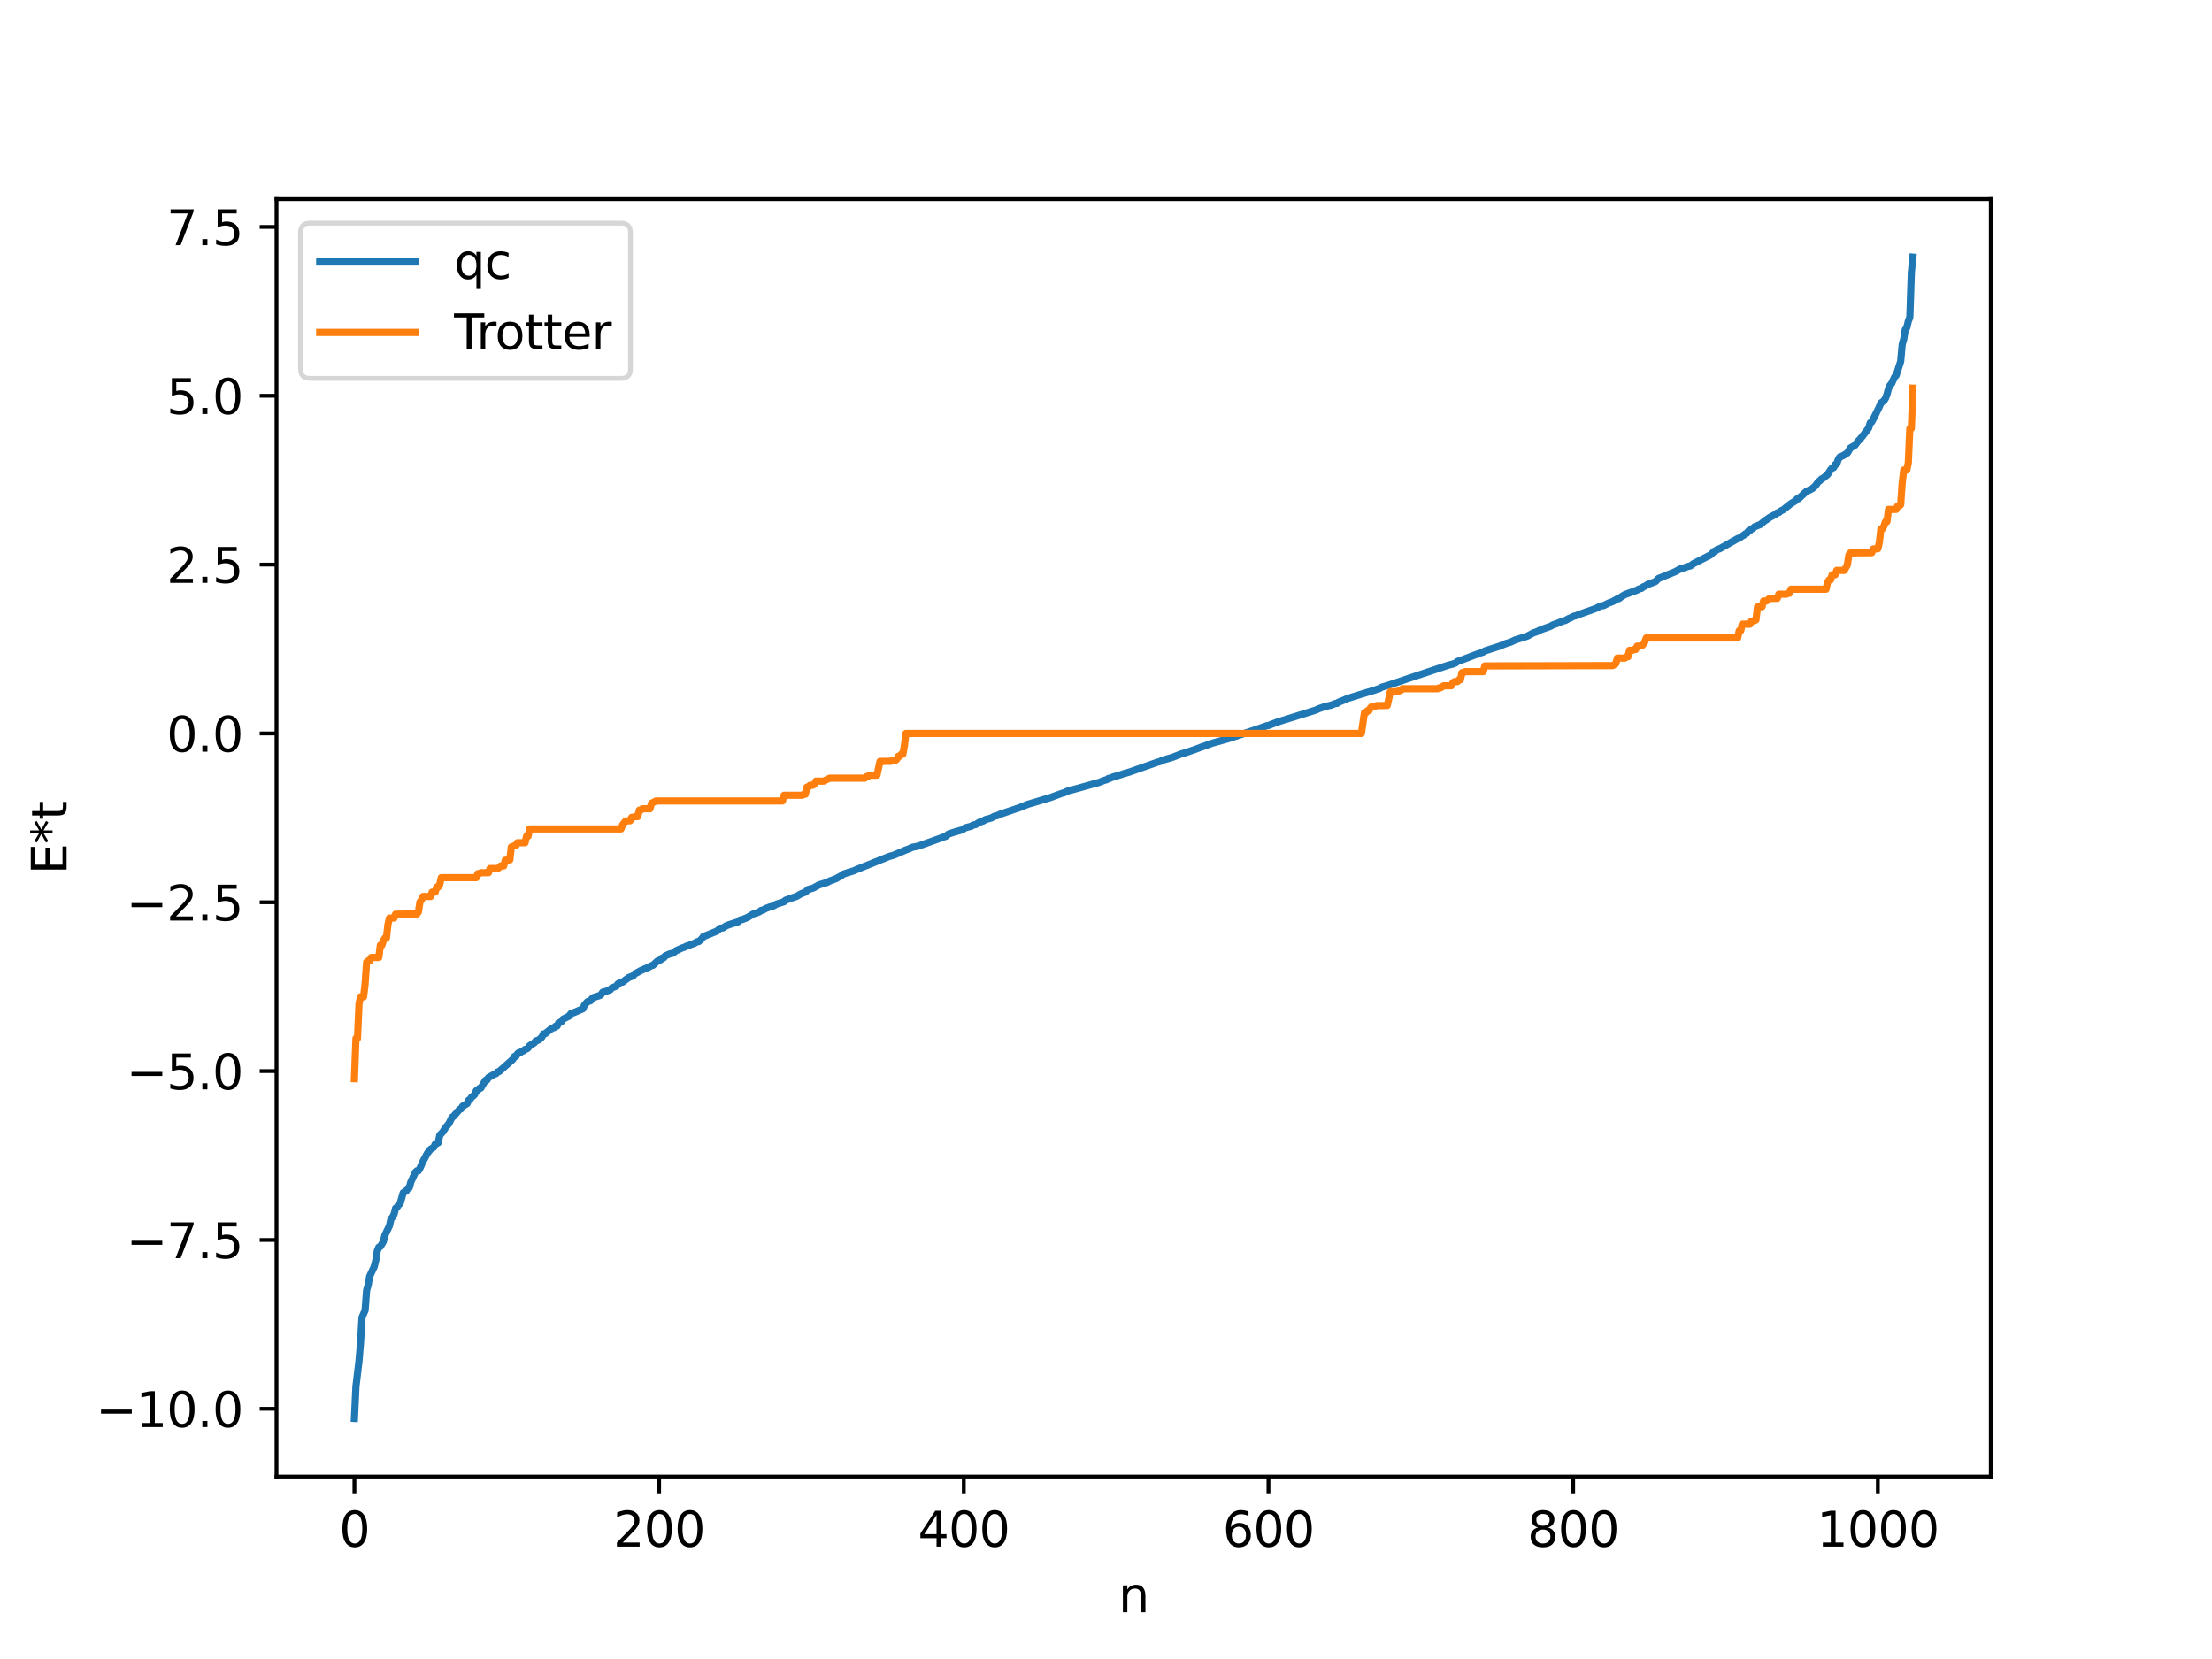 <?xml version="1.0" encoding="utf-8" standalone="no"?>
<!DOCTYPE svg PUBLIC "-//W3C//DTD SVG 1.1//EN"
  "http://www.w3.org/Graphics/SVG/1.1/DTD/svg11.dtd">
<svg xmlns:xlink="http://www.w3.org/1999/xlink" width="460.8pt" height="345.6pt" viewBox="0 0 460.8 345.6" xmlns="http://www.w3.org/2000/svg" version="1.1">
 <defs>
  <style type="text/css">*{stroke-linejoin: round; stroke-linecap: butt}</style>
 </defs>
 <g id="figure_1">
  <g id="patch_1">
   <path d="M 0 345.6 
L 460.8 345.6 
L 460.8 0 
L 0 0 
z
" style="fill: #ffffff"/>
  </g>
  <g id="axes_1">
   <g id="patch_2">
    <path d="M 57.6 307.584 
L 414.72 307.584 
L 414.72 41.472 
L 57.6 41.472 
z
" style="fill: #ffffff"/>
   </g>
   <g id="matplotlib.axis_1">
    <g id="xtick_1">
     <g id="line2d_1">
      <defs>
       <path id="m68e23c05a5" d="M 0 0 
L 0 3.5 
" style="stroke: #000000; stroke-width: 0.8"/>
      </defs>
      <g>
       <use xlink:href="#m68e23c05a5" x="73.833" y="307.584" style="stroke: #000000; stroke-width: 0.8"/>
      </g>
     </g>
     <g id="text_1">
      <!-- 0 -->
      <g transform="translate(70.651 322.182) scale(0.1 -0.1)">
       <defs>
        <path id="DejaVuSans-30" d="M 2034 4250 
Q 1547 4250 1301 3770 
Q 1056 3291 1056 2328 
Q 1056 1369 1301 889 
Q 1547 409 2034 409 
Q 2525 409 2770 889 
Q 3016 1369 3016 2328 
Q 3016 3291 2770 3770 
Q 2525 4250 2034 4250 
z
M 2034 4750 
Q 2819 4750 3233 4129 
Q 3647 3509 3647 2328 
Q 3647 1150 3233 529 
Q 2819 -91 2034 -91 
Q 1250 -91 836 529 
Q 422 1150 422 2328 
Q 422 3509 836 4129 
Q 1250 4750 2034 4750 
z
" transform="scale(0.016)"/>
       </defs>
       <use xlink:href="#DejaVuSans-30"/>
      </g>
     </g>
    </g>
    <g id="xtick_2">
     <g id="line2d_2">
      <g>
       <use xlink:href="#m68e23c05a5" x="137.304" y="307.584" style="stroke: #000000; stroke-width: 0.8"/>
      </g>
     </g>
     <g id="text_2">
      <!-- 200 -->
      <g transform="translate(127.76 322.182) scale(0.1 -0.1)">
       <defs>
        <path id="DejaVuSans-32" d="M 1228 531 
L 3431 531 
L 3431 0 
L 469 0 
L 469 531 
Q 828 903 1448 1529 
Q 2069 2156 2228 2338 
Q 2531 2678 2651 2914 
Q 2772 3150 2772 3378 
Q 2772 3750 2511 3984 
Q 2250 4219 1831 4219 
Q 1534 4219 1204 4116 
Q 875 4013 500 3803 
L 500 4441 
Q 881 4594 1212 4672 
Q 1544 4750 1819 4750 
Q 2544 4750 2975 4387 
Q 3406 4025 3406 3419 
Q 3406 3131 3298 2873 
Q 3191 2616 2906 2266 
Q 2828 2175 2409 1742 
Q 1991 1309 1228 531 
z
" transform="scale(0.016)"/>
       </defs>
       <use xlink:href="#DejaVuSans-32"/>
       <use xlink:href="#DejaVuSans-30" x="63.623"/>
       <use xlink:href="#DejaVuSans-30" x="127.246"/>
      </g>
     </g>
    </g>
    <g id="xtick_3">
     <g id="line2d_3">
      <g>
       <use xlink:href="#m68e23c05a5" x="200.775" y="307.584" style="stroke: #000000; stroke-width: 0.8"/>
      </g>
     </g>
     <g id="text_3">
      <!-- 400 -->
      <g transform="translate(191.231 322.182) scale(0.1 -0.1)">
       <defs>
        <path id="DejaVuSans-34" d="M 2419 4116 
L 825 1625 
L 2419 1625 
L 2419 4116 
z
M 2253 4666 
L 3047 4666 
L 3047 1625 
L 3713 1625 
L 3713 1100 
L 3047 1100 
L 3047 0 
L 2419 0 
L 2419 1100 
L 313 1100 
L 313 1709 
L 2253 4666 
z
" transform="scale(0.016)"/>
       </defs>
       <use xlink:href="#DejaVuSans-34"/>
       <use xlink:href="#DejaVuSans-30" x="63.623"/>
       <use xlink:href="#DejaVuSans-30" x="127.246"/>
      </g>
     </g>
    </g>
    <g id="xtick_4">
     <g id="line2d_4">
      <g>
       <use xlink:href="#m68e23c05a5" x="264.246" y="307.584" style="stroke: #000000; stroke-width: 0.8"/>
      </g>
     </g>
     <g id="text_4">
      <!-- 600 -->
      <g transform="translate(254.702 322.182) scale(0.1 -0.1)">
       <defs>
        <path id="DejaVuSans-36" d="M 2113 2584 
Q 1688 2584 1439 2293 
Q 1191 2003 1191 1497 
Q 1191 994 1439 701 
Q 1688 409 2113 409 
Q 2538 409 2786 701 
Q 3034 994 3034 1497 
Q 3034 2003 2786 2293 
Q 2538 2584 2113 2584 
z
M 3366 4563 
L 3366 3988 
Q 3128 4100 2886 4159 
Q 2644 4219 2406 4219 
Q 1781 4219 1451 3797 
Q 1122 3375 1075 2522 
Q 1259 2794 1537 2939 
Q 1816 3084 2150 3084 
Q 2853 3084 3261 2657 
Q 3669 2231 3669 1497 
Q 3669 778 3244 343 
Q 2819 -91 2113 -91 
Q 1303 -91 875 529 
Q 447 1150 447 2328 
Q 447 3434 972 4092 
Q 1497 4750 2381 4750 
Q 2619 4750 2861 4703 
Q 3103 4656 3366 4563 
z
" transform="scale(0.016)"/>
       </defs>
       <use xlink:href="#DejaVuSans-36"/>
       <use xlink:href="#DejaVuSans-30" x="63.623"/>
       <use xlink:href="#DejaVuSans-30" x="127.246"/>
      </g>
     </g>
    </g>
    <g id="xtick_5">
     <g id="line2d_5">
      <g>
       <use xlink:href="#m68e23c05a5" x="327.717" y="307.584" style="stroke: #000000; stroke-width: 0.8"/>
      </g>
     </g>
     <g id="text_5">
      <!-- 800 -->
      <g transform="translate(318.173 322.182) scale(0.1 -0.1)">
       <defs>
        <path id="DejaVuSans-38" d="M 2034 2216 
Q 1584 2216 1326 1975 
Q 1069 1734 1069 1313 
Q 1069 891 1326 650 
Q 1584 409 2034 409 
Q 2484 409 2743 651 
Q 3003 894 3003 1313 
Q 3003 1734 2745 1975 
Q 2488 2216 2034 2216 
z
M 1403 2484 
Q 997 2584 770 2862 
Q 544 3141 544 3541 
Q 544 4100 942 4425 
Q 1341 4750 2034 4750 
Q 2731 4750 3128 4425 
Q 3525 4100 3525 3541 
Q 3525 3141 3298 2862 
Q 3072 2584 2669 2484 
Q 3125 2378 3379 2068 
Q 3634 1759 3634 1313 
Q 3634 634 3220 271 
Q 2806 -91 2034 -91 
Q 1263 -91 848 271 
Q 434 634 434 1313 
Q 434 1759 690 2068 
Q 947 2378 1403 2484 
z
M 1172 3481 
Q 1172 3119 1398 2916 
Q 1625 2713 2034 2713 
Q 2441 2713 2670 2916 
Q 2900 3119 2900 3481 
Q 2900 3844 2670 4047 
Q 2441 4250 2034 4250 
Q 1625 4250 1398 4047 
Q 1172 3844 1172 3481 
z
" transform="scale(0.016)"/>
       </defs>
       <use xlink:href="#DejaVuSans-38"/>
       <use xlink:href="#DejaVuSans-30" x="63.623"/>
       <use xlink:href="#DejaVuSans-30" x="127.246"/>
      </g>
     </g>
    </g>
    <g id="xtick_6">
     <g id="line2d_6">
      <g>
       <use xlink:href="#m68e23c05a5" x="391.188" y="307.584" style="stroke: #000000; stroke-width: 0.8"/>
      </g>
     </g>
     <g id="text_6">
      <!-- 1000 -->
      <g transform="translate(378.463 322.182) scale(0.1 -0.1)">
       <defs>
        <path id="DejaVuSans-31" d="M 794 531 
L 1825 531 
L 1825 4091 
L 703 3866 
L 703 4441 
L 1819 4666 
L 2450 4666 
L 2450 531 
L 3481 531 
L 3481 0 
L 794 0 
L 794 531 
z
" transform="scale(0.016)"/>
       </defs>
       <use xlink:href="#DejaVuSans-31"/>
       <use xlink:href="#DejaVuSans-30" x="63.623"/>
       <use xlink:href="#DejaVuSans-30" x="127.246"/>
       <use xlink:href="#DejaVuSans-30" x="190.869"/>
      </g>
     </g>
    </g>
    <g id="text_7">
     <!-- n -->
     <g transform="translate(232.991 335.861) scale(0.1 -0.1)">
      <defs>
       <path id="DejaVuSans-6e" d="M 3513 2113 
L 3513 0 
L 2938 0 
L 2938 2094 
Q 2938 2591 2744 2837 
Q 2550 3084 2163 3084 
Q 1697 3084 1428 2787 
Q 1159 2491 1159 1978 
L 1159 0 
L 581 0 
L 581 3500 
L 1159 3500 
L 1159 2956 
Q 1366 3272 1645 3428 
Q 1925 3584 2291 3584 
Q 2894 3584 3203 3211 
Q 3513 2838 3513 2113 
z
" transform="scale(0.016)"/>
      </defs>
      <use xlink:href="#DejaVuSans-6e"/>
     </g>
    </g>
   </g>
   <g id="matplotlib.axis_2">
    <g id="ytick_1">
     <g id="line2d_7">
      <defs>
       <path id="m2216c60014" d="M 0 0 
L -3.5 0 
" style="stroke: #000000; stroke-width: 0.8"/>
      </defs>
      <g>
       <use xlink:href="#m2216c60014" x="57.6" y="293.481" style="stroke: #000000; stroke-width: 0.8"/>
      </g>
     </g>
     <g id="text_8">
      <!-- −10.0 -->
      <g transform="translate(19.955 297.28) scale(0.1 -0.1)">
       <defs>
        <path id="DejaVuSans-2212" d="M 678 2272 
L 4684 2272 
L 4684 1741 
L 678 1741 
L 678 2272 
z
" transform="scale(0.016)"/>
        <path id="DejaVuSans-2e" d="M 684 794 
L 1344 794 
L 1344 0 
L 684 0 
L 684 794 
z
" transform="scale(0.016)"/>
       </defs>
       <use xlink:href="#DejaVuSans-2212"/>
       <use xlink:href="#DejaVuSans-31" x="83.789"/>
       <use xlink:href="#DejaVuSans-30" x="147.412"/>
       <use xlink:href="#DejaVuSans-2e" x="211.035"/>
       <use xlink:href="#DejaVuSans-30" x="242.822"/>
      </g>
     </g>
    </g>
    <g id="ytick_2">
     <g id="line2d_8">
      <g>
       <use xlink:href="#m2216c60014" x="57.6" y="258.308" style="stroke: #000000; stroke-width: 0.8"/>
      </g>
     </g>
     <g id="text_9">
      <!-- −7.5 -->
      <g transform="translate(26.317 262.107) scale(0.1 -0.1)">
       <defs>
        <path id="DejaVuSans-37" d="M 525 4666 
L 3525 4666 
L 3525 4397 
L 1831 0 
L 1172 0 
L 2766 4134 
L 525 4134 
L 525 4666 
z
" transform="scale(0.016)"/>
        <path id="DejaVuSans-35" d="M 691 4666 
L 3169 4666 
L 3169 4134 
L 1269 4134 
L 1269 2991 
Q 1406 3038 1543 3061 
Q 1681 3084 1819 3084 
Q 2600 3084 3056 2656 
Q 3513 2228 3513 1497 
Q 3513 744 3044 326 
Q 2575 -91 1722 -91 
Q 1428 -91 1123 -41 
Q 819 9 494 109 
L 494 744 
Q 775 591 1075 516 
Q 1375 441 1709 441 
Q 2250 441 2565 725 
Q 2881 1009 2881 1497 
Q 2881 1984 2565 2268 
Q 2250 2553 1709 2553 
Q 1456 2553 1204 2497 
Q 953 2441 691 2322 
L 691 4666 
z
" transform="scale(0.016)"/>
       </defs>
       <use xlink:href="#DejaVuSans-2212"/>
       <use xlink:href="#DejaVuSans-37" x="83.789"/>
       <use xlink:href="#DejaVuSans-2e" x="147.412"/>
       <use xlink:href="#DejaVuSans-35" x="179.199"/>
      </g>
     </g>
    </g>
    <g id="ytick_3">
     <g id="line2d_9">
      <g>
       <use xlink:href="#m2216c60014" x="57.6" y="223.135" style="stroke: #000000; stroke-width: 0.8"/>
      </g>
     </g>
     <g id="text_10">
      <!-- −5.0 -->
      <g transform="translate(26.317 226.934) scale(0.1 -0.1)">
       <use xlink:href="#DejaVuSans-2212"/>
       <use xlink:href="#DejaVuSans-35" x="83.789"/>
       <use xlink:href="#DejaVuSans-2e" x="147.412"/>
       <use xlink:href="#DejaVuSans-30" x="179.199"/>
      </g>
     </g>
    </g>
    <g id="ytick_4">
     <g id="line2d_10">
      <g>
       <use xlink:href="#m2216c60014" x="57.6" y="187.962" style="stroke: #000000; stroke-width: 0.8"/>
      </g>
     </g>
     <g id="text_11">
      <!-- −2.5 -->
      <g transform="translate(26.317 191.761) scale(0.1 -0.1)">
       <use xlink:href="#DejaVuSans-2212"/>
       <use xlink:href="#DejaVuSans-32" x="83.789"/>
       <use xlink:href="#DejaVuSans-2e" x="147.412"/>
       <use xlink:href="#DejaVuSans-35" x="179.199"/>
      </g>
     </g>
    </g>
    <g id="ytick_5">
     <g id="line2d_11">
      <g>
       <use xlink:href="#m2216c60014" x="57.6" y="152.789" style="stroke: #000000; stroke-width: 0.8"/>
      </g>
     </g>
     <g id="text_12">
      <!-- 0.0 -->
      <g transform="translate(34.697 156.588) scale(0.1 -0.1)">
       <use xlink:href="#DejaVuSans-30"/>
       <use xlink:href="#DejaVuSans-2e" x="63.623"/>
       <use xlink:href="#DejaVuSans-30" x="95.41"/>
      </g>
     </g>
    </g>
    <g id="ytick_6">
     <g id="line2d_12">
      <g>
       <use xlink:href="#m2216c60014" x="57.6" y="117.616" style="stroke: #000000; stroke-width: 0.8"/>
      </g>
     </g>
     <g id="text_13">
      <!-- 2.5 -->
      <g transform="translate(34.697 121.415) scale(0.1 -0.1)">
       <use xlink:href="#DejaVuSans-32"/>
       <use xlink:href="#DejaVuSans-2e" x="63.623"/>
       <use xlink:href="#DejaVuSans-35" x="95.41"/>
      </g>
     </g>
    </g>
    <g id="ytick_7">
     <g id="line2d_13">
      <g>
       <use xlink:href="#m2216c60014" x="57.6" y="82.443" style="stroke: #000000; stroke-width: 0.8"/>
      </g>
     </g>
     <g id="text_14">
      <!-- 5.0 -->
      <g transform="translate(34.697 86.242) scale(0.1 -0.1)">
       <use xlink:href="#DejaVuSans-35"/>
       <use xlink:href="#DejaVuSans-2e" x="63.623"/>
       <use xlink:href="#DejaVuSans-30" x="95.41"/>
      </g>
     </g>
    </g>
    <g id="ytick_8">
     <g id="line2d_14">
      <g>
       <use xlink:href="#m2216c60014" x="57.6" y="47.27" style="stroke: #000000; stroke-width: 0.8"/>
      </g>
     </g>
     <g id="text_15">
      <!-- 7.5 -->
      <g transform="translate(34.697 51.069) scale(0.1 -0.1)">
       <use xlink:href="#DejaVuSans-37"/>
       <use xlink:href="#DejaVuSans-2e" x="63.623"/>
       <use xlink:href="#DejaVuSans-35" x="95.41"/>
      </g>
     </g>
    </g>
    <g id="text_16">
     <!-- E*t -->
     <g transform="translate(13.875 182.148) rotate(-90) scale(0.1 -0.1)">
      <defs>
       <path id="DejaVuSans-45" d="M 628 4666 
L 3578 4666 
L 3578 4134 
L 1259 4134 
L 1259 2753 
L 3481 2753 
L 3481 2222 
L 1259 2222 
L 1259 531 
L 3634 531 
L 3634 0 
L 628 0 
L 628 4666 
z
" transform="scale(0.016)"/>
       <path id="DejaVuSans-2a" d="M 3009 3897 
L 1888 3291 
L 3009 2681 
L 2828 2375 
L 1778 3009 
L 1778 1831 
L 1422 1831 
L 1422 3009 
L 372 2375 
L 191 2681 
L 1313 3291 
L 191 3897 
L 372 4206 
L 1422 3572 
L 1422 4750 
L 1778 4750 
L 1778 3572 
L 2828 4206 
L 3009 3897 
z
" transform="scale(0.016)"/>
       <path id="DejaVuSans-74" d="M 1172 4494 
L 1172 3500 
L 2356 3500 
L 2356 3053 
L 1172 3053 
L 1172 1153 
Q 1172 725 1289 603 
Q 1406 481 1766 481 
L 2356 481 
L 2356 0 
L 1766 0 
Q 1100 0 847 248 
Q 594 497 594 1153 
L 594 3053 
L 172 3053 
L 172 3500 
L 594 3500 
L 594 4494 
L 1172 4494 
z
" transform="scale(0.016)"/>
      </defs>
      <use xlink:href="#DejaVuSans-45"/>
      <use xlink:href="#DejaVuSans-2a" x="63.184"/>
      <use xlink:href="#DejaVuSans-74" x="113.184"/>
     </g>
    </g>
   </g>
   <g id="line2d_15">
    <path d="M 73.833 295.488 
L 74.15 288.825 
L 74.785 283.524 
L 75.102 279.729 
L 75.42 274.428 
L 76.054 272.952 
L 76.372 268.786 
L 76.689 267.729 
L 77.006 265.874 
L 77.958 263.859 
L 78.276 262.61 
L 78.593 260.583 
L 78.91 259.816 
L 79.228 259.694 
L 79.862 258.638 
L 80.18 257.314 
L 81.132 255.335 
L 81.449 253.91 
L 81.767 253.555 
L 82.084 252.97 
L 82.401 251.712 
L 82.719 251.489 
L 83.036 250.986 
L 83.353 250.731 
L 83.988 248.479 
L 84.623 248.108 
L 84.94 247.571 
L 85.258 247.432 
L 85.575 246.261 
L 86.527 244.203 
L 86.844 243.902 
L 87.162 243.895 
L 87.479 243.368 
L 88.114 241.934 
L 89.066 240.189 
L 89.7 239.392 
L 90.335 239.017 
L 90.653 238.363 
L 91.287 238.056 
L 91.605 236.503 
L 92.239 235.801 
L 92.874 234.811 
L 93.509 234.081 
L 94.143 232.766 
L 94.461 232.581 
L 95.73 231.116 
L 96.048 230.994 
L 96.365 230.452 
L 97.317 229.885 
L 97.634 229.193 
L 97.952 228.994 
L 98.269 228.505 
L 98.586 228.314 
L 98.904 227.977 
L 99.221 227.22 
L 99.539 227.139 
L 99.856 226.738 
L 100.173 226.663 
L 101.125 225.051 
L 101.443 224.996 
L 101.76 224.476 
L 103.029 223.758 
L 103.347 223.658 
L 103.664 223.301 
L 103.981 223.22 
L 106.838 220.678 
L 107.155 220.088 
L 107.472 220.058 
L 107.79 219.545 
L 108.107 219.278 
L 108.424 219.255 
L 108.742 219.002 
L 109.059 218.91 
L 109.377 218.609 
L 109.694 218.531 
L 110.011 218.316 
L 110.329 217.84 
L 110.963 217.444 
L 111.281 217.277 
L 111.598 216.862 
L 112.233 216.643 
L 112.867 216.083 
L 113.185 215.402 
L 113.502 215.381 
L 114.772 214.362 
L 115.089 214.148 
L 115.406 214.094 
L 115.724 213.79 
L 116.041 213.758 
L 116.358 213.119 
L 116.993 212.807 
L 117.31 212.298 
L 118.58 211.649 
L 118.897 211.181 
L 119.532 210.953 
L 121.436 210.143 
L 121.753 209.378 
L 122.388 208.673 
L 123.023 208.478 
L 123.34 208.024 
L 123.658 207.782 
L 124.927 207.397 
L 125.244 207.15 
L 125.562 206.684 
L 126.196 206.526 
L 127.148 206.171 
L 127.466 205.795 
L 128.418 205.424 
L 128.735 204.943 
L 129.37 204.646 
L 129.687 204.59 
L 130.957 203.649 
L 131.909 203.274 
L 132.226 202.862 
L 132.861 202.547 
L 133.496 202.191 
L 135.082 201.506 
L 135.717 201.157 
L 136.034 201.079 
L 136.986 200.18 
L 137.621 199.951 
L 137.939 199.571 
L 138.256 199.539 
L 138.573 199.131 
L 139.525 198.706 
L 140.16 198.582 
L 140.795 198.074 
L 142.064 197.489 
L 142.699 197.282 
L 143.016 197.08 
L 143.334 197.031 
L 143.968 196.741 
L 144.603 196.534 
L 145.238 196.178 
L 145.555 196.142 
L 146.19 195.581 
L 146.507 195.122 
L 149.363 193.96 
L 149.998 193.372 
L 150.633 193.292 
L 151.267 192.864 
L 151.902 192.626 
L 152.854 192.319 
L 153.806 192.013 
L 154.124 191.676 
L 154.758 191.518 
L 155.71 191.127 
L 156.98 190.354 
L 157.615 190.181 
L 158.249 189.908 
L 158.567 189.646 
L 158.884 189.612 
L 159.519 189.253 
L 160.471 188.901 
L 161.105 188.733 
L 161.74 188.354 
L 163.327 187.846 
L 163.644 187.529 
L 165.548 186.859 
L 165.866 186.779 
L 166.818 186.225 
L 167.77 185.838 
L 168.405 185.27 
L 169.357 185.023 
L 170.626 184.329 
L 172.213 183.853 
L 172.848 183.533 
L 174.117 183.06 
L 174.752 182.703 
L 175.069 182.557 
L 175.704 182.086 
L 176.656 181.775 
L 177.925 181.38 
L 178.56 181.089 
L 185.224 178.416 
L 186.177 178.153 
L 188.715 177.057 
L 189.35 176.838 
L 189.985 176.526 
L 191.254 176.269 
L 195.38 174.804 
L 196.649 174.324 
L 196.967 174.253 
L 197.601 173.739 
L 198.236 173.527 
L 198.871 173.321 
L 200.458 172.872 
L 201.092 172.437 
L 202.362 172.114 
L 202.679 171.883 
L 203.314 171.751 
L 203.948 171.323 
L 204.9 170.998 
L 205.218 170.754 
L 206.487 170.409 
L 207.122 170.049 
L 207.757 169.893 
L 208.391 169.595 
L 212.517 168.199 
L 214.104 167.55 
L 218.864 166.133 
L 219.499 165.888 
L 221.403 165.196 
L 221.72 165.129 
L 222.355 164.809 
L 223.624 164.465 
L 229.02 162.97 
L 229.972 162.581 
L 230.606 162.405 
L 230.924 162.153 
L 231.241 162.131 
L 231.876 161.842 
L 233.462 161.394 
L 234.097 161.173 
L 234.732 160.998 
L 235.367 160.803 
L 241.079 158.787 
L 241.714 158.635 
L 242.031 158.414 
L 244.253 157.762 
L 246.157 157.02 
L 247.109 156.752 
L 247.743 156.532 
L 249.013 156.096 
L 250.282 155.612 
L 250.917 155.395 
L 252.504 154.826 
L 255.995 153.847 
L 261.072 152.167 
L 262.659 151.628 
L 263.929 151.166 
L 264.246 151.133 
L 265.198 150.756 
L 266.15 150.394 
L 274.084 147.929 
L 274.719 147.636 
L 275.988 147.187 
L 277.258 146.908 
L 278.21 146.539 
L 278.527 146.536 
L 278.844 146.284 
L 279.796 145.907 
L 280.748 145.486 
L 281.7 145.199 
L 283.287 144.703 
L 284.874 144.217 
L 286.461 143.738 
L 287.096 143.504 
L 287.413 143.43 
L 287.73 143.188 
L 289.317 142.71 
L 292.173 141.763 
L 292.808 141.53 
L 301.694 138.576 
L 302.646 138.332 
L 303.281 138.09 
L 303.598 137.797 
L 304.233 137.591 
L 308.358 136.021 
L 308.993 135.838 
L 309.31 135.601 
L 312.484 134.574 
L 313.119 134.299 
L 313.753 134.049 
L 314.705 133.762 
L 315.658 133.311 
L 318.196 132.511 
L 319.466 131.813 
L 320.1 131.624 
L 321.053 131.154 
L 322.957 130.482 
L 323.591 130.136 
L 324.226 129.936 
L 325.496 129.414 
L 326.13 129.239 
L 326.765 128.861 
L 327.082 128.769 
L 327.717 128.411 
L 328.352 128.249 
L 328.986 127.981 
L 332.477 126.738 
L 333.429 126.237 
L 334.064 126.157 
L 335.016 125.664 
L 335.968 125.304 
L 336.92 124.755 
L 337.238 124.711 
L 337.872 124.235 
L 338.507 123.853 
L 341.046 122.93 
L 341.363 122.719 
L 341.998 122.541 
L 342.315 122.244 
L 342.633 122.141 
L 343.267 121.747 
L 344.854 121.157 
L 345.489 120.51 
L 348.98 119.091 
L 350.249 118.396 
L 350.884 118.283 
L 351.519 118.028 
L 352.153 117.889 
L 352.788 117.414 
L 356.279 115.625 
L 357.231 114.768 
L 357.548 114.647 
L 357.866 114.384 
L 358.183 114.356 
L 361.991 112.2 
L 362.309 112.103 
L 362.943 111.65 
L 363.261 111.503 
L 363.578 111.212 
L 363.896 111.093 
L 364.213 110.665 
L 364.53 110.554 
L 364.848 110.192 
L 365.165 110.091 
L 365.482 109.749 
L 366.117 109.495 
L 366.752 109.25 
L 367.704 108.428 
L 368.021 108.264 
L 368.656 107.797 
L 369.925 107.116 
L 370.243 106.836 
L 370.56 106.784 
L 370.877 106.495 
L 371.512 106.163 
L 373.099 104.9 
L 374.051 104.314 
L 374.368 103.94 
L 374.686 103.884 
L 376.272 102.403 
L 377.542 101.782 
L 378.177 101.212 
L 378.811 100.321 
L 379.129 100.14 
L 379.446 99.774 
L 379.763 99.636 
L 380.715 98.87 
L 381.35 97.866 
L 381.667 97.498 
L 381.985 97.412 
L 382.302 96.787 
L 382.62 96.674 
L 382.937 95.727 
L 383.254 95.22 
L 383.889 94.955 
L 384.841 94.367 
L 385.476 93.321 
L 386.428 92.762 
L 387.062 91.911 
L 387.38 91.601 
L 388.015 90.833 
L 389.284 89.16 
L 389.601 88.085 
L 389.919 87.898 
L 390.553 86.665 
L 391.505 84.734 
L 391.823 83.956 
L 392.458 83.487 
L 392.775 82.975 
L 393.092 82.172 
L 393.41 80.965 
L 393.727 80.279 
L 394.044 79.921 
L 394.679 78.543 
L 394.996 78.221 
L 395.948 75.278 
L 396.266 71.739 
L 396.583 70.629 
L 396.9 68.685 
L 397.218 68.264 
L 397.535 66.912 
L 397.853 66.123 
L 398.17 56.747 
L 398.487 53.568 
L 398.487 53.568 
" clip-path="url(#p07cc1f2f79)" style="fill: none; stroke: #1f77b4; stroke-width: 1.5; stroke-linecap: square"/>
   </g>
   <g id="line2d_16">
    <path d="M 73.833 224.716 
L 74.15 216.323 
L 74.467 216.323 
L 74.785 209.149 
L 75.102 207.658 
L 75.737 207.658 
L 76.054 204.974 
L 76.372 200.442 
L 76.689 200.164 
L 77.006 200.164 
L 77.324 199.463 
L 78.91 199.463 
L 79.228 196.907 
L 79.545 196.907 
L 79.862 195.981 
L 80.18 195.409 
L 80.497 195.409 
L 80.815 192.582 
L 81.132 191.252 
L 82.084 191.229 
L 82.401 190.441 
L 86.844 190.397 
L 87.162 189.965 
L 87.479 187.917 
L 87.796 187.464 
L 88.114 186.755 
L 89.7 186.755 
L 90.018 185.849 
L 90.653 185.849 
L 90.97 184.796 
L 91.287 184.796 
L 91.605 184.248 
L 91.922 182.837 
L 99.221 182.837 
L 99.539 181.997 
L 99.856 181.997 
L 100.173 181.798 
L 101.76 181.798 
L 102.077 180.927 
L 103.664 180.927 
L 103.981 180.731 
L 104.299 180.391 
L 104.934 180.391 
L 105.251 179.197 
L 106.203 179.136 
L 106.52 176.44 
L 107.155 176.174 
L 107.472 176.174 
L 107.79 175.553 
L 109.377 175.553 
L 109.694 174.191 
L 110.011 174.191 
L 110.329 172.686 
L 129.37 172.686 
L 129.687 171.83 
L 130.322 171.026 
L 131.274 170.975 
L 131.591 170.275 
L 131.909 170.275 
L 132.226 170.115 
L 132.861 170.115 
L 133.178 168.768 
L 133.496 168.768 
L 133.813 168.486 
L 135.4 168.486 
L 135.717 167.338 
L 136.669 166.858 
L 163.01 166.858 
L 163.327 165.666 
L 167.135 165.666 
L 167.453 165.448 
L 167.77 165.448 
L 168.087 163.973 
L 168.405 163.973 
L 168.722 163.579 
L 169.357 163.579 
L 169.674 163.325 
L 169.991 162.716 
L 171.578 162.716 
L 172.848 162.105 
L 180.147 162.105 
L 180.464 161.791 
L 180.781 161.791 
L 181.099 161.484 
L 182.686 161.484 
L 183.32 158.616 
L 185.542 158.591 
L 185.859 158.424 
L 186.494 158.424 
L 186.811 158.173 
L 187.129 157.542 
L 187.446 157.542 
L 187.763 157.115 
L 188.081 157.115 
L 188.398 155.332 
L 188.715 152.789 
L 283.605 152.789 
L 284.239 148.463 
L 284.557 148.463 
L 284.874 148.036 
L 285.191 148.036 
L 285.509 147.405 
L 285.826 147.153 
L 286.461 147.153 
L 286.778 146.987 
L 289 146.961 
L 289.634 144.094 
L 291.221 144.094 
L 291.539 143.786 
L 291.856 143.786 
L 292.173 143.473 
L 299.472 143.473 
L 299.79 143.291 
L 300.107 143.291 
L 300.742 142.862 
L 302.329 142.862 
L 302.646 142.253 
L 302.963 141.999 
L 303.598 141.999 
L 303.915 141.605 
L 304.233 141.605 
L 304.55 140.13 
L 304.867 140.13 
L 305.185 139.912 
L 308.993 139.912 
L 309.31 138.72 
L 335.968 138.654 
L 336.603 138.24 
L 336.92 137.091 
L 338.507 137.091 
L 338.824 136.809 
L 339.142 136.809 
L 339.459 135.463 
L 340.094 135.463 
L 340.411 135.303 
L 340.729 135.303 
L 341.046 134.603 
L 341.998 134.552 
L 342.315 134.24 
L 342.633 133.747 
L 342.95 132.892 
L 361.991 132.892 
L 362.309 131.387 
L 362.626 131.387 
L 362.943 130.025 
L 364.53 130.025 
L 364.848 129.404 
L 365.482 129.297 
L 365.8 129.137 
L 366.117 126.441 
L 367.069 126.381 
L 367.386 125.187 
L 368.021 125.187 
L 368.656 124.651 
L 370.243 124.651 
L 370.56 123.779 
L 372.147 123.779 
L 372.464 123.581 
L 372.781 123.581 
L 373.099 122.74 
L 380.398 122.74 
L 380.715 121.33 
L 381.033 120.782 
L 381.35 120.782 
L 381.667 119.729 
L 382.302 119.729 
L 382.62 118.823 
L 384.206 118.823 
L 384.841 117.661 
L 385.158 115.612 
L 385.476 115.181 
L 389.919 115.136 
L 390.236 114.349 
L 391.188 114.326 
L 391.505 112.995 
L 391.823 110.168 
L 392.14 110.168 
L 392.458 109.597 
L 392.775 108.671 
L 393.092 108.671 
L 393.41 106.115 
L 394.996 106.115 
L 395.314 105.413 
L 395.631 105.413 
L 395.948 105.135 
L 396.266 100.604 
L 396.583 97.919 
L 397.218 97.919 
L 397.535 96.429 
L 397.853 89.255 
L 398.17 89.255 
L 398.487 80.862 
L 398.487 80.862 
" clip-path="url(#p07cc1f2f79)" style="fill: none; stroke: #ff7f0e; stroke-width: 1.5; stroke-linecap: square"/>
   </g>
   <g id="patch_3">
    <path d="M 57.6 307.584 
L 57.6 41.472 
" style="fill: none; stroke: #000000; stroke-width: 0.8; stroke-linejoin: miter; stroke-linecap: square"/>
   </g>
   <g id="patch_4">
    <path d="M 414.72 307.584 
L 414.72 41.472 
" style="fill: none; stroke: #000000; stroke-width: 0.8; stroke-linejoin: miter; stroke-linecap: square"/>
   </g>
   <g id="patch_5">
    <path d="M 57.6 307.584 
L 414.72 307.584 
" style="fill: none; stroke: #000000; stroke-width: 0.8; stroke-linejoin: miter; stroke-linecap: square"/>
   </g>
   <g id="patch_6">
    <path d="M 57.6 41.472 
L 414.72 41.472 
" style="fill: none; stroke: #000000; stroke-width: 0.8; stroke-linejoin: miter; stroke-linecap: square"/>
   </g>
   <g id="legend_1">
    <g id="patch_7">
     <path d="M 64.6 78.828 
L 129.342 78.828 
Q 131.342 78.828 131.342 76.828 
L 131.342 48.472 
Q 131.342 46.472 129.342 46.472 
L 64.6 46.472 
Q 62.6 46.472 62.6 48.472 
L 62.6 76.828 
Q 62.6 78.828 64.6 78.828 
z
" style="fill: #ffffff; opacity: 0.8; stroke: #cccccc; stroke-linejoin: miter"/>
    </g>
    <g id="line2d_17">
     <path d="M 66.6 54.57 
L 76.6 54.57 
L 86.6 54.57 
" style="fill: none; stroke: #1f77b4; stroke-width: 1.5; stroke-linecap: square"/>
    </g>
    <g id="text_17">
     <!-- qc -->
     <g transform="translate(94.6 58.07) scale(0.1 -0.1)">
      <defs>
       <path id="DejaVuSans-71" d="M 947 1747 
Q 947 1113 1208 752 
Q 1469 391 1925 391 
Q 2381 391 2643 752 
Q 2906 1113 2906 1747 
Q 2906 2381 2643 2742 
Q 2381 3103 1925 3103 
Q 1469 3103 1208 2742 
Q 947 2381 947 1747 
z
M 2906 525 
Q 2725 213 2448 61 
Q 2172 -91 1784 -91 
Q 1150 -91 751 415 
Q 353 922 353 1747 
Q 353 2572 751 3078 
Q 1150 3584 1784 3584 
Q 2172 3584 2448 3432 
Q 2725 3281 2906 2969 
L 2906 3500 
L 3481 3500 
L 3481 -1331 
L 2906 -1331 
L 2906 525 
z
" transform="scale(0.016)"/>
       <path id="DejaVuSans-63" d="M 3122 3366 
L 3122 2828 
Q 2878 2963 2633 3030 
Q 2388 3097 2138 3097 
Q 1578 3097 1268 2742 
Q 959 2388 959 1747 
Q 959 1106 1268 751 
Q 1578 397 2138 397 
Q 2388 397 2633 464 
Q 2878 531 3122 666 
L 3122 134 
Q 2881 22 2623 -34 
Q 2366 -91 2075 -91 
Q 1284 -91 818 406 
Q 353 903 353 1747 
Q 353 2603 823 3093 
Q 1294 3584 2113 3584 
Q 2378 3584 2631 3529 
Q 2884 3475 3122 3366 
z
" transform="scale(0.016)"/>
      </defs>
      <use xlink:href="#DejaVuSans-71"/>
      <use xlink:href="#DejaVuSans-63" x="63.477"/>
     </g>
    </g>
    <g id="line2d_18">
     <path d="M 66.6 69.249 
L 76.6 69.249 
L 86.6 69.249 
" style="fill: none; stroke: #ff7f0e; stroke-width: 1.5; stroke-linecap: square"/>
    </g>
    <g id="text_18">
     <!-- Trotter -->
     <g transform="translate(94.6 72.749) scale(0.1 -0.1)">
      <defs>
       <path id="DejaVuSans-54" d="M -19 4666 
L 3928 4666 
L 3928 4134 
L 2272 4134 
L 2272 0 
L 1638 0 
L 1638 4134 
L -19 4134 
L -19 4666 
z
" transform="scale(0.016)"/>
       <path id="DejaVuSans-72" d="M 2631 2963 
Q 2534 3019 2420 3045 
Q 2306 3072 2169 3072 
Q 1681 3072 1420 2755 
Q 1159 2438 1159 1844 
L 1159 0 
L 581 0 
L 581 3500 
L 1159 3500 
L 1159 2956 
Q 1341 3275 1631 3429 
Q 1922 3584 2338 3584 
Q 2397 3584 2469 3576 
Q 2541 3569 2628 3553 
L 2631 2963 
z
" transform="scale(0.016)"/>
       <path id="DejaVuSans-6f" d="M 1959 3097 
Q 1497 3097 1228 2736 
Q 959 2375 959 1747 
Q 959 1119 1226 758 
Q 1494 397 1959 397 
Q 2419 397 2687 759 
Q 2956 1122 2956 1747 
Q 2956 2369 2687 2733 
Q 2419 3097 1959 3097 
z
M 1959 3584 
Q 2709 3584 3137 3096 
Q 3566 2609 3566 1747 
Q 3566 888 3137 398 
Q 2709 -91 1959 -91 
Q 1206 -91 779 398 
Q 353 888 353 1747 
Q 353 2609 779 3096 
Q 1206 3584 1959 3584 
z
" transform="scale(0.016)"/>
       <path id="DejaVuSans-65" d="M 3597 1894 
L 3597 1613 
L 953 1613 
Q 991 1019 1311 708 
Q 1631 397 2203 397 
Q 2534 397 2845 478 
Q 3156 559 3463 722 
L 3463 178 
Q 3153 47 2828 -22 
Q 2503 -91 2169 -91 
Q 1331 -91 842 396 
Q 353 884 353 1716 
Q 353 2575 817 3079 
Q 1281 3584 2069 3584 
Q 2775 3584 3186 3129 
Q 3597 2675 3597 1894 
z
M 3022 2063 
Q 3016 2534 2758 2815 
Q 2500 3097 2075 3097 
Q 1594 3097 1305 2825 
Q 1016 2553 972 2059 
L 3022 2063 
z
" transform="scale(0.016)"/>
      </defs>
      <use xlink:href="#DejaVuSans-54"/>
      <use xlink:href="#DejaVuSans-72" x="46.334"/>
      <use xlink:href="#DejaVuSans-6f" x="85.197"/>
      <use xlink:href="#DejaVuSans-74" x="146.379"/>
      <use xlink:href="#DejaVuSans-74" x="185.588"/>
      <use xlink:href="#DejaVuSans-65" x="224.797"/>
      <use xlink:href="#DejaVuSans-72" x="286.32"/>
     </g>
    </g>
   </g>
  </g>
 </g>
 <defs>
  <clipPath id="p07cc1f2f79">
   <rect x="57.6" y="41.472" width="357.12" height="266.112"/>
  </clipPath>
 </defs>
</svg>
